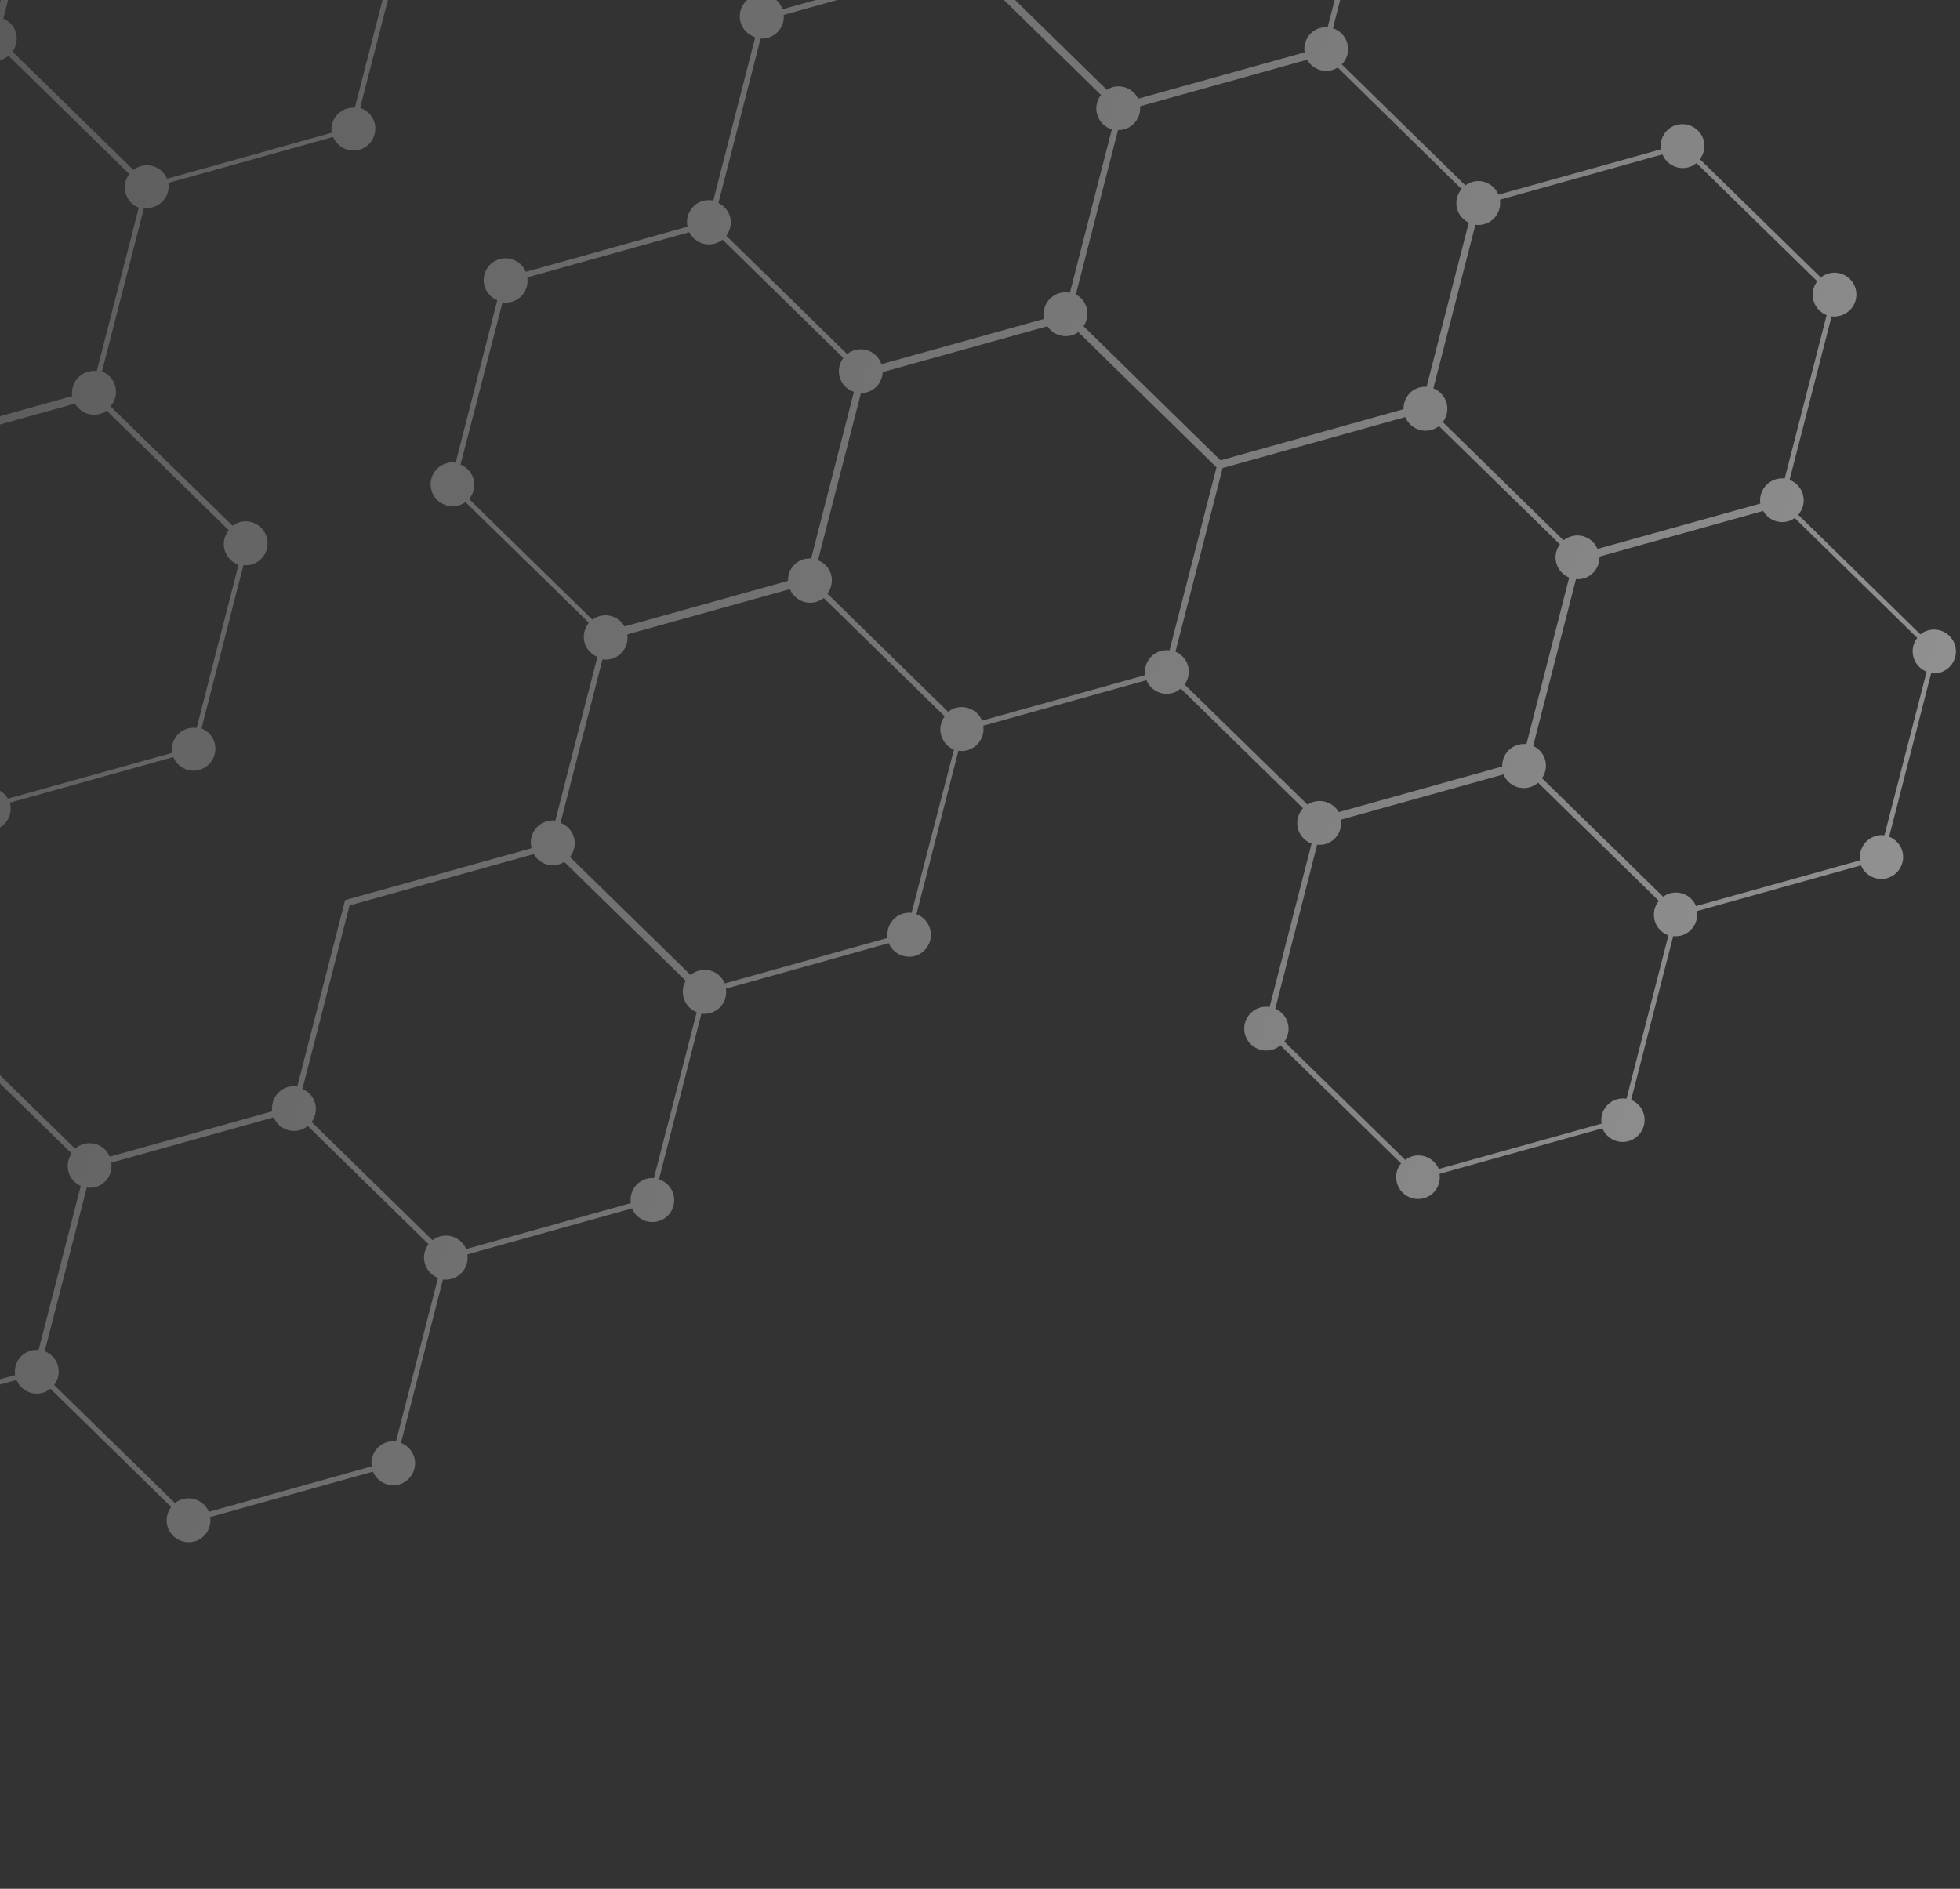 <svg width="360" height="347" viewBox="0 0 360 347" fill="none" xmlns="http://www.w3.org/2000/svg">
<rect x="0" y="0" width="360" height="347" fill="#333333" stroke="none"/>
<path opacity="0.8" d="M-253.445 187.081L-231.181 208.889C-231.874 209.857 -232.157 211.104 -231.812 212.312C-231.221 214.444 -228.99 215.706 -226.857 215.115C-224.876 214.557 -223.683 212.612 -223.991 210.633L-194.423 202.378C-194.391 202.529 -194.391 202.697 -194.334 202.857C-193.742 204.988 -191.511 206.25 -189.354 205.668C-188.64 205.463 -188.035 205.081 -187.554 204.572L-165.415 226.254C-166.393 227.237 -166.837 228.709 -166.426 230.136C-166.048 231.495 -165.039 232.482 -163.776 232.883L-171.575 263.252C-172.061 263.199 -172.547 263.23 -173.042 263.369C-174.864 263.87 -176.03 265.572 -175.965 267.357L-205.994 275.734C-206.882 274.145 -208.764 273.338 -210.585 273.839C-212.718 274.429 -213.979 276.659 -213.388 278.791C-213.059 279.966 -212.243 280.859 -211.206 281.351L-218.929 311.494C-219.364 311.458 -219.825 311.497 -220.287 311.62C-222.445 312.202 -223.681 314.441 -223.09 316.572C-222.473 318.713 -220.267 319.966 -218.11 319.384C-217.489 319.203 -216.959 318.879 -216.512 318.471L-194.348 340.161C-195.183 341.137 -195.543 342.526 -195.181 343.852C-194.59 345.983 -192.359 347.245 -190.202 346.663C-188.069 346.072 -186.808 343.842 -187.399 341.711L-157.58 333.374C-156.989 335.506 -154.758 336.768 -152.6 336.186C-150.468 335.595 -149.207 333.365 -149.823 331.225C-150.201 329.865 -151.235 328.87 -152.498 328.469L-144.793 298.46C-144.19 298.581 -143.57 298.568 -142.949 298.387C-140.816 297.796 -139.555 295.566 -140.146 293.435L-110.36 285.115C-109.744 287.255 -107.538 288.508 -105.406 287.918C-104.692 287.712 -104.087 287.331 -103.606 286.822L-81.441 308.512C-82.419 309.495 -82.863 310.967 -82.452 312.394C-81.861 314.526 -79.63 315.788 -77.473 315.205C-75.34 314.615 -74.079 312.385 -74.687 310.22L-44.876 301.908C-44.26 304.049 -42.054 305.302 -39.896 304.72C-37.764 304.129 -36.503 301.899 -37.094 299.768C-37.447 298.5 -38.389 297.565 -39.518 297.097L-31.804 267.062C-31.294 267.124 -30.748 267.086 -30.203 266.963C-28.071 266.372 -26.809 264.143 -27.401 262.011L3.032 253.519C3.801 255.375 5.848 256.435 7.829 255.877C8.358 255.721 8.863 255.472 9.259 255.131L31.44 276.855C30.722 277.814 30.396 279.102 30.749 280.37C31.341 282.502 33.572 283.763 35.729 283.181C37.71 282.623 38.903 280.678 38.596 278.699L68.499 270.363C69.268 272.219 71.315 273.278 73.297 272.72C75.429 272.13 76.691 269.9 76.099 267.768C75.746 266.501 74.812 265.54 73.65 265.089L81.364 235.055C81.9 235.125 82.445 235.086 82.974 234.93C84.955 234.372 86.148 232.427 85.84 230.448L116.088 222.005C116.857 223.861 118.904 224.921 120.886 224.362C123.043 223.78 124.279 221.542 123.688 219.41C123.31 218.051 122.276 217.056 121.038 216.663L128.829 186.235C129.365 186.305 129.91 186.267 130.464 186.119C132.446 185.561 133.639 183.616 133.331 181.637L163.243 173.276C164.012 175.132 166.043 176.158 168.041 175.633C170.182 175.018 171.435 172.813 170.827 170.648C170.457 169.347 169.498 168.378 168.327 167.952L176.041 137.917C176.602 137.996 177.163 137.991 177.726 137.818C179.707 137.26 180.9 135.315 180.593 133.336L210.563 124.967C211.332 126.823 213.355 127.874 215.361 127.324C215.949 127.16 216.437 126.878 216.875 126.495L239.331 148.481C238.437 149.464 238.035 150.894 238.404 152.279C238.774 153.58 239.732 154.549 240.904 154.975L233.19 185.01C232.629 184.931 232.042 184.927 231.48 185.1C229.347 185.691 228.086 187.92 228.677 190.052C229.269 192.184 231.499 193.446 233.657 192.863C234.244 192.699 234.732 192.417 235.17 192.034L257.335 213.725C256.525 214.708 256.215 216.031 256.585 217.331C257.177 219.463 259.407 220.725 261.54 220.134C263.521 219.576 264.714 217.631 264.407 215.652L294.318 207.291C295.087 209.147 297.11 210.198 299.116 209.648C301.257 209.033 302.51 206.828 301.927 204.671C301.59 203.437 300.699 202.519 299.595 202.06L307.325 171.975C307.811 172.028 308.323 172.006 308.818 171.867C310.799 171.309 311.992 169.363 311.685 167.384L341.806 158.983C342.575 160.839 344.631 161.873 346.604 161.34C348.737 160.75 349.998 158.52 349.407 156.388C349.053 155.121 348.12 154.16 346.983 153.718L354.696 123.683C355.207 123.745 355.777 123.715 356.306 123.559C358.438 122.968 359.7 120.738 359.108 118.607C358.517 116.475 356.286 115.213 354.154 115.804C353.6 115.951 353.121 116.208 352.725 116.549L330.294 94.573C331.162 93.581 331.522 92.192 331.144 90.833C330.791 89.565 329.858 88.605 328.695 88.154L336.409 58.119C336.945 58.189 337.49 58.151 338.019 57.994C340.151 57.404 341.413 55.174 340.821 53.042C340.23 50.911 337.999 49.649 335.867 50.24C335.338 50.396 334.834 50.644 334.438 50.985L312.231 29.253C312.949 28.294 313.241 27.022 312.913 25.763C312.322 23.631 310.091 22.37 307.934 22.952C305.952 23.51 304.76 25.455 305.067 27.434L275.222 35.762C274.453 33.906 272.431 32.855 270.45 33.413C269.954 33.553 269.542 33.776 269.163 34.067L246.457 11.829C247.435 10.847 247.879 9.374 247.468 7.948C247.09 6.588 246.057 5.593 244.818 5.2L252.498 -24.734C253.059 -24.655 253.62 -24.66 254.183 -24.833C256.164 -25.391 257.357 -27.336 257.075 -29.307L286.987 -37.668C287.756 -35.812 289.778 -34.761 291.784 -35.31C293.917 -35.901 295.178 -38.13 294.595 -40.287C294.242 -41.554 293.3 -42.49 292.163 -42.933L299.876 -72.967C300.412 -72.897 300.957 -72.936 301.486 -73.092C303.619 -73.682 304.88 -75.912 304.289 -78.044C303.672 -80.184 301.467 -81.437 299.309 -80.855C298.78 -80.699 298.276 -80.451 297.88 -80.109L275.674 -101.842C276.392 -102.801 276.692 -104.098 276.33 -105.34C275.944 -106.675 274.935 -107.661 273.706 -108.079L281.625 -138.967C282.061 -138.931 282.522 -138.97 282.984 -139.093C285.116 -139.684 286.378 -141.913 285.761 -144.054C285.17 -146.185 282.939 -147.447 280.807 -146.856C280.185 -146.676 279.655 -146.352 279.209 -145.944L257.069 -167.626C257.938 -168.618 258.298 -170.006 257.92 -171.366C257.567 -172.633 256.634 -173.594 255.496 -174.036L263.21 -204.071C263.746 -204.001 264.291 -204.039 264.82 -204.195C266.952 -204.786 268.214 -207.016 267.622 -209.148C267.006 -211.288 264.8 -212.541 262.668 -211.95C262.139 -211.794 261.634 -211.546 261.238 -211.205L239.032 -232.937C239.75 -233.896 240.042 -235.168 239.714 -236.427C239.123 -238.559 236.892 -239.82 234.76 -239.23C232.778 -238.672 231.585 -236.726 231.893 -234.747L202.023 -226.428C201.254 -228.284 199.223 -229.31 197.25 -228.777C195.118 -228.186 193.857 -225.957 194.448 -223.825C194.801 -222.557 195.718 -221.63 196.855 -221.188L189.133 -191.128C188.597 -191.198 188.052 -191.16 187.523 -191.004C185.542 -190.446 184.349 -188.501 184.632 -186.53L154.267 -178.071C153.498 -179.927 151.475 -180.978 149.469 -180.429C147.336 -179.838 146.075 -177.608 146.666 -175.477C147.061 -174.083 148.12 -173.08 149.417 -172.695L141.626 -142.351C141.115 -142.413 140.57 -142.374 140.05 -142.243C138.068 -141.685 136.875 -139.74 137.183 -137.761L107.313 -129.441C106.544 -131.298 104.522 -132.348 102.515 -131.799C100.383 -131.208 99.122 -128.979 99.713 -126.847C100.066 -125.58 100.983 -124.652 102.112 -124.185L94.39 -94.125C93.879 -94.187 93.309 -94.157 92.78 -94.001C90.648 -93.41 89.386 -91.18 89.978 -89.049C90.569 -86.917 92.8 -85.655 94.932 -86.246C95.461 -86.402 95.965 -86.65 96.361 -86.992L118.542 -65.268C117.791 -64.292 117.499 -63.02 117.852 -61.753C118.435 -59.596 120.674 -58.359 122.806 -58.95C124.788 -59.508 125.981 -61.453 125.673 -63.433L155.585 -71.794C156.354 -69.937 158.376 -68.886 160.383 -69.436C160.971 -69.6 161.492 -69.898 161.93 -70.281L184.011 -48.675C183.117 -47.692 182.715 -46.262 183.109 -44.868C183.529 -43.383 184.696 -42.37 186.094 -42.035L178.235 -11.407C177.632 -11.528 176.987 -11.523 176.365 -11.342C174.292 -10.76 173.081 -8.681 173.522 -6.6L143.711 1.711C143.027 -0.312 140.896 -1.456 138.823 -0.873C136.682 -0.258 135.429 1.947 136.02 4.079C136.398 5.438 137.457 6.442 138.72 6.843L131.015 36.853C130.413 36.732 129.767 36.736 129.121 36.908C127.047 37.491 125.828 39.595 126.278 41.651L96.584 49.946C95.815 48.09 93.784 47.064 91.786 47.588C89.654 48.179 88.392 50.409 88.984 52.54C89.346 53.783 90.237 54.701 91.341 55.16L83.696 84.994C83.16 84.924 82.598 84.929 82.036 85.102C79.903 85.692 78.642 87.922 79.233 90.054C79.85 92.194 82.055 93.447 84.213 92.865C84.675 92.742 85.112 92.527 85.49 92.236L108.164 114.406C107.353 115.39 107.002 116.754 107.372 118.055C107.709 119.289 108.625 120.216 109.729 120.675L101.999 150.759C101.488 150.698 100.976 150.72 100.447 150.876C98.315 151.467 97.053 153.696 97.645 155.828L63.385 165.37L54.608 199.604C54.047 199.526 53.485 199.531 52.898 199.695C50.916 200.253 49.724 202.198 50.006 204.169L20.161 212.497C19.392 210.64 17.361 209.615 15.38 210.173C14.767 210.328 14.237 210.652 13.799 211.035L-8.724 188.999C-7.855 188.007 -7.495 186.618 -7.873 185.259C-8.226 183.991 -9.159 183.031 -10.297 182.588L-2.583 152.554C-2.047 152.624 -1.502 152.585 -0.973 152.429C1.159 151.838 2.421 149.609 1.804 147.468L31.833 139.091C32.602 140.948 34.625 141.998 36.606 141.44C38.738 140.85 40 138.62 39.417 136.463C39.064 135.196 38.147 134.269 37.009 133.826L44.714 103.817C45.2 103.87 45.687 103.839 46.207 103.708C48.348 103.093 49.601 100.888 48.993 98.723C48.401 96.591 46.171 95.329 44.038 95.92C43.543 96.059 43.097 96.3 42.719 96.591L20.304 74.648C21.173 73.656 21.533 72.267 21.155 70.908C20.802 69.64 19.868 68.68 18.731 68.237L26.444 38.203C26.98 38.273 27.526 38.234 28.054 38.078C30.036 37.52 31.229 35.575 30.946 33.604L61.194 25.161C61.963 27.018 64.01 28.077 65.992 27.519C68.124 26.928 69.385 24.699 68.794 22.567C68.416 21.207 67.382 20.212 66.144 19.82L73.797 -9.955C74.233 -9.919 74.669 -9.967 75.131 -10.09C77.288 -10.672 78.525 -12.91 77.933 -15.042C77.342 -17.174 75.111 -18.436 72.979 -17.845C72.542 -17.713 72.139 -17.515 71.777 -17.274L49.804 -38.787C50.648 -39.787 51.033 -41.167 50.647 -42.502C50.055 -44.634 47.824 -45.895 45.692 -45.305C43.711 -44.747 42.493 -42.81 42.8 -40.831L12.251 -32.323C11.482 -34.179 9.459 -35.23 7.478 -34.672C7.108 -34.574 6.772 -34.408 6.478 -34.2L-16.104 -56.312C-15.478 -57.246 -15.211 -58.443 -15.557 -59.652C-15.91 -60.919 -16.843 -61.88 -17.989 -62.297L-10.276 -92.332C-9.765 -92.27 -9.22 -92.309 -8.674 -92.431C-6.542 -93.022 -5.28 -95.251 -5.888 -97.417L23.99 -105.761C24.759 -103.905 26.79 -102.879 28.788 -103.404C30.92 -103.994 32.181 -106.224 31.59 -108.356C31.261 -109.531 30.462 -110.39 29.459 -110.899L37.335 -141.578C37.729 -141.584 38.148 -141.581 38.551 -141.696C40.683 -142.287 41.945 -144.516 41.328 -146.657C40.737 -148.788 38.506 -150.05 36.374 -149.459C35.786 -149.295 35.298 -149.013 34.869 -148.655L12.871 -170.177C13.471 -171.12 13.704 -172.3 13.392 -173.442C12.801 -175.573 10.57 -176.835 8.438 -176.244C6.456 -175.686 5.23 -173.725 5.562 -171.737L-23.535 -163.631C-24.304 -165.487 -26.326 -166.538 -28.333 -165.988C-30.474 -165.373 -31.727 -163.168 -31.135 -161.036C-30.814 -159.92 -30.073 -159.053 -29.121 -158.561L-37.066 -127.598C-37.627 -127.677 -38.214 -127.68 -38.776 -127.507C-40.598 -127.007 -41.756 -125.33 -41.699 -123.52L-71.728 -115.142C-72.624 -116.706 -74.489 -117.564 -76.319 -117.038C-78.451 -116.447 -79.713 -114.218 -79.121 -112.086C-78.768 -110.819 -77.835 -109.858 -76.697 -109.416L-84.419 -79.356C-84.955 -79.426 -85.5 -79.387 -86.054 -79.24C-88.036 -78.682 -89.254 -76.745 -88.921 -74.757L-118.824 -66.421C-119.593 -68.278 -121.616 -69.329 -123.597 -68.771C-124.059 -68.648 -124.471 -68.424 -124.833 -68.183L-147.206 -90.084C-146.513 -91.052 -146.229 -92.299 -146.566 -93.532C-147.157 -95.664 -149.388 -96.926 -151.52 -96.335C-153.434 -95.81 -154.61 -93.999 -154.444 -92.096L-184.6 -83.677C-185.369 -85.534 -187.4 -86.56 -189.397 -86.035C-189.951 -85.888 -190.431 -85.631 -190.827 -85.29L-213.008 -107.013C-212.29 -107.973 -211.998 -109.244 -212.326 -110.503C-212.942 -112.644 -215.148 -113.897 -217.28 -113.306C-219.262 -112.748 -220.454 -110.803 -220.147 -108.823L-250.017 -100.504C-250.786 -102.36 -252.808 -103.411 -254.789 -102.853C-256.93 -102.238 -258.183 -100.033 -257.592 -97.901C-257.239 -96.634 -256.322 -95.707 -255.193 -95.239L-262.915 -65.18C-263.426 -65.241 -263.996 -65.211 -264.525 -65.055C-266.506 -64.497 -267.699 -62.552 -267.392 -60.573L-297.79 -52.097C-298.559 -53.953 -300.59 -54.979 -302.563 -54.446C-304.695 -53.856 -305.957 -51.626 -305.365 -49.494C-304.971 -48.101 -303.887 -47.089 -302.59 -46.704L-310.243 -16.929C-310.729 -16.982 -311.274 -16.944 -311.77 -16.804C-313.902 -16.214 -315.163 -13.984 -314.572 -11.852C-313.981 -9.72 -311.75 -8.459 -309.617 -9.049C-309.097 -9.18 -308.643 -9.446 -308.239 -9.728L-286.266 11.785C-287.194 12.785 -287.587 14.19 -287.201 15.608C-286.61 17.74 -284.379 19.002 -282.247 18.411C-280.266 17.853 -279.073 15.908 -279.38 13.929L-248.982 5.453C-248.213 7.309 -246.19 8.36 -244.184 7.811C-243.722 7.688 -243.335 7.456 -242.948 7.223L-220.425 29.259C-221.177 30.235 -221.469 31.507 -221.116 32.774C-220.524 34.906 -218.293 36.167 -216.136 35.585C-214.155 35.027 -212.962 33.082 -213.269 31.103L-183.173 22.693C-182.404 24.549 -180.381 25.6 -178.375 25.05C-177.846 24.894 -177.342 24.646 -176.946 24.305L-154.765 46.028C-155.491 47.013 -155.808 48.276 -155.455 49.543C-154.864 51.675 -152.633 52.937 -150.5 52.346C-148.519 51.788 -147.326 49.843 -147.634 47.864L-117.722 39.503C-116.953 41.359 -114.93 42.41 -112.949 41.852C-112.488 41.729 -112.05 41.514 -111.672 41.223L-89.158 63.451C-89.885 64.435 -90.202 65.699 -89.849 66.966C-89.257 69.098 -87.026 70.359 -84.894 69.769C-82.913 69.211 -81.695 67.274 -82.027 65.286L-51.939 56.901C-51.17 58.758 -49.148 59.808 -47.141 59.259C-46.612 59.103 -46.108 58.854 -45.712 58.513L-23.531 80.237C-24.258 81.221 -24.575 82.485 -24.221 83.752C-23.844 85.112 -22.835 86.098 -21.597 86.491L-29.542 117.454C-30.053 117.392 -30.598 117.431 -31.118 117.562C-33.099 118.12 -34.317 120.057 -34.01 122.036L-63.855 130.364C-64.624 128.508 -66.655 127.482 -68.652 128.006C-70.785 128.597 -72.046 130.826 -71.455 132.958C-71.102 134.225 -70.185 135.153 -69.047 135.595L-76.769 165.655C-77.28 165.593 -77.825 165.632 -78.379 165.779C-80.361 166.337 -81.579 168.274 -81.271 170.253L-111.821 178.761C-112.717 177.197 -114.59 176.365 -116.387 176.874C-116.756 176.972 -117.092 177.138 -117.403 177.312L-139.735 155.454C-139.235 154.56 -139.053 153.447 -139.357 152.364C-139.948 150.232 -142.179 148.971 -144.311 149.561C-146.133 150.062 -147.291 151.739 -147.234 153.549L-177.263 161.926C-178.16 160.362 -180.032 159.53 -181.854 160.03C-182.165 160.121 -182.459 160.245 -182.728 160.377L-205.667 137.92C-205.042 136.985 -204.775 135.789 -205.129 134.605C-205.482 133.338 -206.399 132.411 -207.553 131.935L-199.84 101.9C-199.329 101.962 -198.784 101.923 -198.23 101.776C-196.097 101.185 -194.836 98.955 -195.427 96.824C-196.044 94.683 -198.249 93.43 -200.382 94.021C-200.751 94.119 -201.087 94.285 -201.373 94.467L-223.705 72.609C-223.205 71.715 -223.023 70.602 -223.327 69.519C-223.918 67.387 -226.149 66.126 -228.281 66.716C-230.103 67.217 -231.261 68.894 -231.204 70.704L-261.233 79.081C-262.121 77.493 -263.994 76.66 -265.824 77.186C-267.965 77.801 -269.218 80.006 -268.626 82.138C-268.273 83.405 -267.331 84.341 -266.202 84.808L-273.924 114.868C-274.46 114.798 -275.005 114.836 -275.56 114.984C-277.7 115.6 -278.953 117.804 -278.362 119.936C-277.77 122.068 -275.54 123.329 -273.407 122.739C-272.694 122.533 -272.088 122.152 -271.616 121.668L-249.451 143.359C-250.429 144.341 -250.873 145.814 -250.462 147.24C-250.085 148.6 -249.051 149.595 -247.813 149.988L-255.492 179.922C-256.053 179.843 -256.615 179.848 -257.202 180.012C-259.335 180.603 -260.596 182.833 -260.005 184.964C-259.413 187.096 -257.182 188.358 -255.05 187.767C-254.363 187.721 -253.875 187.439 -253.445 187.081ZM-208.39 131.762C-208.926 131.692 -209.471 131.731 -210 131.887C-211.822 132.387 -212.98 134.064 -212.923 135.875L-242.986 144.268C-243.882 142.704 -245.755 141.872 -247.577 142.373C-247.946 142.471 -248.282 142.636 -248.602 142.836L-270.908 120.986C-270.375 120.075 -270.193 118.962 -270.497 117.879C-270.85 116.612 -271.767 115.685 -272.895 115.218L-265.173 85.158C-264.637 85.228 -264.092 85.189 -263.563 85.033C-261.431 84.443 -260.17 82.213 -260.761 80.081L-231.009 71.778C-230.392 73.918 -228.187 75.171 -226.054 74.581C-225.316 74.384 -224.726 73.968 -224.221 73.469L-202.056 95.159C-203.034 96.142 -203.478 97.614 -203.076 99.066C-202.722 100.333 -201.789 101.294 -200.652 101.736L-208.39 131.762ZM-111.357 179.702L-80.95 171.202C-80.181 173.058 -78.15 174.084 -76.152 173.56C-75.632 173.429 -75.177 173.163 -74.765 172.856L-52.559 194.588C-53.252 195.556 -53.535 196.803 -53.207 198.061C-52.87 199.295 -51.954 200.222 -50.85 200.681L-58.846 231.795C-59.307 231.75 -59.793 231.781 -60.255 231.904C-61.892 232.355 -63.023 233.789 -63.175 235.389L-93.481 243.84C-94.446 242.56 -96.127 241.905 -97.797 242.373C-98.075 242.447 -98.343 242.579 -98.612 242.712L-121.36 220.432C-120.894 219.555 -120.738 218.517 -121.025 217.468C-121.37 216.259 -122.212 215.357 -123.282 214.882L-115.543 184.772C-115.082 184.817 -114.596 184.786 -114.134 184.663C-112.002 184.072 -110.774 181.859 -111.357 179.702ZM-118.588 -65.306L-88.71 -73.65C-87.941 -71.794 -85.918 -70.743 -83.912 -71.292C-83.349 -71.465 -82.836 -71.739 -82.407 -72.096L-60.242 -50.406C-61.019 -49.439 -61.328 -48.117 -60.983 -46.824C-60.614 -45.523 -59.647 -44.579 -58.484 -44.128L-67.106 -10.513L-100.661 -1.151C-101.43 -3.008 -103.461 -4.033 -105.468 -3.484C-105.988 -3.353 -106.442 -3.088 -106.855 -2.78L-129.061 -24.512C-128.368 -25.48 -128.084 -26.727 -128.421 -27.96C-128.758 -29.194 -129.65 -30.113 -130.753 -30.572L-123.023 -60.657C-122.512 -60.595 -122 -60.617 -121.471 -60.773C-119.498 -61.39 -118.28 -63.326 -118.588 -65.306ZM-110.982 40.757C-110.146 39.782 -109.795 38.418 -110.173 37.059C-110.502 35.884 -111.318 34.991 -112.329 34.507L-104.582 4.372C-104.146 4.408 -103.718 4.386 -103.282 4.254C-101.46 3.754 -100.302 2.077 -100.359 0.267L-66.737 -9.128L-41.805 15.293C-42.464 16.244 -42.739 17.466 -42.386 18.649C-42.04 19.858 -41.199 20.759 -40.129 21.235L-47.868 51.345C-48.328 51.3 -48.815 51.331 -49.31 51.471C-51.291 52.029 -52.484 53.974 -52.202 55.944L-82.29 64.33C-83.059 62.473 -85.09 61.447 -87.063 61.98C-87.617 62.128 -88.096 62.385 -88.517 62.718L-110.982 40.757ZM-176.348 23.78C-175.596 22.805 -175.296 21.508 -175.657 20.265C-176.011 18.998 -176.952 18.062 -178.081 17.595L-170.359 -12.465C-169.823 -12.395 -169.278 -12.433 -168.724 -12.581C-166.743 -13.139 -165.55 -15.084 -165.857 -17.063L-136.013 -25.391C-135.244 -23.535 -133.213 -22.509 -131.215 -23.034C-130.661 -23.181 -130.173 -23.463 -129.752 -23.796L-107.571 -2.072C-108.323 -1.096 -108.615 0.176 -108.262 1.443C-107.908 2.71 -106.966 3.646 -105.829 4.088L-113.543 34.123C-114.053 34.061 -114.599 34.1 -115.153 34.248C-117.134 34.806 -118.352 36.742 -118.019 38.73L-147.931 47.091C-148.7 45.235 -150.731 44.209 -152.729 44.733C-153.283 44.881 -153.762 45.138 -154.183 45.47L-176.348 23.78ZM-242.283 6.75C-241.44 5.749 -241.055 4.369 -241.441 3.034C-241.77 1.859 -242.611 0.958 -243.623 0.474L-235.875 -29.661C-235.414 -29.616 -234.953 -29.655 -234.491 -29.778C-232.67 -30.279 -231.512 -31.956 -231.569 -33.766L-201.481 -42.151C-200.584 -40.587 -198.712 -39.755 -196.89 -40.255C-196.428 -40.378 -196.05 -40.586 -195.679 -40.852L-173.073 -18.732C-173.732 -17.78 -174.007 -16.558 -173.654 -15.375C-173.308 -14.166 -172.467 -13.265 -171.397 -12.789L-179.144 17.346C-179.605 17.301 -180.091 17.332 -180.578 17.446C-182.56 18.004 -183.777 19.941 -183.445 21.928L-213.533 30.314C-214.302 28.457 -216.324 27.406 -218.306 27.964C-218.86 28.112 -219.339 28.369 -219.76 28.702L-242.283 6.75ZM-301.737 -46.331C-301.327 -46.303 -300.924 -46.334 -300.521 -46.449C-298.54 -47.007 -297.347 -48.952 -297.654 -50.932L-267.256 -59.407C-266.487 -57.551 -264.464 -56.5 -262.458 -57.049C-261.938 -57.18 -261.484 -57.446 -261.071 -57.753L-238.865 -36.021C-239.583 -35.062 -239.866 -33.815 -239.505 -32.573C-239.168 -31.339 -238.251 -30.412 -237.147 -29.953L-244.878 0.132C-245.389 0.07 -245.9 0.092 -246.429 0.248C-248.41 0.806 -249.628 2.743 -249.296 4.731L-279.694 13.206C-280.464 11.35 -282.494 10.324 -284.467 10.857C-284.87 10.972 -285.24 11.154 -285.568 11.378L-307.608 -10.185C-306.831 -11.153 -306.522 -12.475 -306.867 -13.767C-307.236 -15.068 -308.17 -16.029 -309.366 -16.463L-301.737 -46.331ZM-191.552 -84.389C-192.304 -83.413 -192.596 -82.141 -192.243 -80.874C-191.89 -79.607 -190.956 -78.646 -189.819 -78.204L-197.532 -48.169C-198.043 -48.23 -198.588 -48.192 -199.117 -48.036C-201.099 -47.478 -202.316 -45.541 -202.009 -43.562L-231.921 -35.201C-232.69 -37.057 -234.712 -38.108 -236.719 -37.559C-237.273 -37.411 -237.752 -37.154 -238.173 -36.821L-260.354 -58.545C-259.603 -59.521 -259.302 -60.818 -259.655 -62.085C-260.008 -63.353 -260.95 -64.288 -262.088 -64.731L-254.366 -94.79C-253.83 -94.72 -253.293 -94.734 -252.731 -94.906C-250.749 -95.464 -249.556 -97.41 -249.864 -99.389L-220.019 -107.717C-219.25 -105.86 -217.219 -104.835 -215.221 -105.359C-214.667 -105.507 -214.18 -105.789 -213.759 -106.121L-191.552 -84.389ZM-125.592 -67.35C-126.461 -66.358 -126.812 -64.994 -126.434 -63.634C-126.105 -62.459 -125.264 -61.558 -124.227 -61.066L-131.975 -30.931C-132.436 -30.976 -132.897 -30.936 -133.359 -30.813C-135.18 -30.313 -136.338 -28.636 -136.281 -26.826L-166.311 -18.448C-167.207 -20.012 -169.071 -20.87 -170.876 -20.336C-171.338 -20.213 -171.75 -19.989 -172.12 -19.723L-194.727 -41.843C-194.042 -42.786 -193.784 -44.041 -194.129 -45.25C-194.474 -46.458 -195.341 -47.368 -196.411 -47.844L-188.681 -77.929C-188.22 -77.884 -187.733 -77.915 -187.238 -78.054C-185.257 -78.612 -184.064 -80.557 -184.371 -82.537L-154.275 -90.947C-153.582 -88.949 -151.451 -87.805 -149.386 -88.362C-148.799 -88.526 -148.311 -88.808 -147.881 -89.166L-125.592 -67.35ZM28.47 -111.039C27.867 -111.16 27.197 -111.163 26.551 -110.991C24.569 -110.433 23.377 -108.488 23.659 -106.517L-6.337 -98.157C-7.225 -99.746 -9.106 -100.553 -10.928 -100.052C-11.272 -99.946 -11.6 -99.805 -11.886 -99.623L-34.234 -121.515C-33.734 -122.408 -33.594 -123.48 -33.881 -124.529C-34.218 -125.763 -35.11 -126.681 -36.188 -127.132L-28.269 -158.02C-27.624 -157.857 -26.929 -157.844 -26.249 -158.033C-24.267 -158.591 -23.075 -160.536 -23.382 -162.515L5.715 -170.622C6.484 -168.765 8.515 -167.739 10.497 -168.297C11.143 -168.47 11.707 -168.81 12.162 -169.243L34.134 -147.73C33.442 -146.762 33.158 -145.515 33.495 -144.281C33.889 -142.888 34.973 -141.876 36.27 -141.492L28.47 -111.039ZM-18.995 -62.387C-19.531 -62.457 -20.076 -62.418 -20.605 -62.262C-22.426 -61.762 -23.584 -60.085 -23.527 -58.275L-53.59 -49.881C-54.478 -51.47 -56.351 -52.302 -58.181 -51.776C-58.55 -51.678 -58.886 -51.513 -59.206 -51.313L-81.512 -73.163C-80.979 -74.074 -80.797 -75.187 -81.101 -76.27C-81.454 -77.537 -82.371 -78.464 -83.508 -78.906L-75.786 -108.966C-75.25 -108.896 -74.705 -108.935 -74.176 -109.091C-72.044 -109.681 -70.782 -111.911 -71.374 -114.043L-41.622 -122.346C-41.005 -120.206 -38.799 -118.953 -36.642 -119.535C-35.903 -119.732 -35.314 -120.147 -34.808 -120.647L-12.644 -98.957C-13.63 -97.949 -14.066 -96.502 -13.663 -95.05C-13.31 -93.782 -12.377 -92.822 -11.214 -92.371L-18.995 -62.387ZM5.627 -33.426C4.649 -32.443 4.205 -30.971 4.607 -29.519C4.96 -28.252 5.894 -27.291 7.031 -26.849L-0.657 3.111C-1.118 3.066 -1.579 3.105 -2.04 3.228C-3.862 3.728 -5.02 5.406 -4.963 7.216L-34.967 15.601C-35.864 14.038 -37.728 13.18 -39.558 13.706C-40.02 13.829 -40.432 14.053 -40.802 14.319L-65.967 -10.322L-57.362 -43.887C-56.901 -43.843 -56.465 -43.89 -56.004 -44.013C-54.022 -44.571 -52.83 -46.516 -53.137 -48.496L-23.225 -56.857C-22.456 -55 -20.4 -53.966 -18.427 -54.499C-17.806 -54.68 -17.276 -55.003 -16.83 -55.411L5.627 -33.426ZM65.172 19.797C64.736 19.761 64.275 19.8 63.813 19.923C61.832 20.481 60.614 22.418 60.922 24.397L30.674 32.84C29.905 30.984 27.874 29.958 25.893 30.516C25.372 30.647 24.893 30.904 24.506 31.22L2.299 9.488C2.992 8.52 3.276 7.273 2.939 6.039C2.603 4.806 1.711 3.887 0.607 3.428L8.312 -26.581C8.723 -26.554 9.159 -26.602 9.587 -26.708C11.568 -27.266 12.761 -29.211 12.462 -31.215L42.987 -39.732C43.756 -37.876 45.803 -36.816 47.785 -37.374C48.246 -37.497 48.633 -37.73 49.02 -37.962L70.993 -16.449C70.124 -15.457 69.764 -14.068 70.133 -12.684C70.511 -11.324 71.57 -10.32 72.808 -9.928L65.172 19.797ZM17.776 68.165C17.265 68.103 16.72 68.141 16.166 68.289C14.184 68.847 12.966 70.784 13.274 72.763L-16.638 81.124C-17.407 79.268 -19.429 78.217 -21.419 78.8C-21.973 78.948 -22.452 79.204 -22.848 79.546L-45.029 57.822C-44.278 56.846 -43.986 55.574 -44.339 54.307C-44.692 53.039 -45.634 52.104 -46.763 51.636L-39.041 21.577C-38.505 21.647 -37.96 21.608 -37.406 21.461C-35.425 20.903 -34.232 18.957 -34.539 16.978L-4.695 8.65C-3.926 10.507 -1.878 11.566 0.103 11.008C0.657 10.861 1.145 10.579 1.566 10.246L23.747 31.97C22.996 32.945 22.703 34.217 23.057 35.485C23.41 36.752 24.343 37.713 25.481 38.155L17.776 68.165ZM1.439 146.729C0.543 145.165 -1.33 144.333 -3.151 144.833C-3.554 144.948 -3.899 145.139 -4.219 145.338L-26.525 123.488C-25.992 122.578 -25.776 121.448 -26.096 120.332C-26.45 119.064 -27.408 118.095 -28.546 117.653L-20.583 86.639C-20.123 86.684 -19.661 86.645 -19.2 86.522C-17.378 86.021 -16.22 84.344 -16.277 82.534L13.786 74.14C14.674 75.729 16.546 76.561 18.377 76.036C18.838 75.913 19.217 75.706 19.587 75.44L42.018 97.416C41.208 98.4 40.865 99.739 41.26 101.048C41.63 102.349 42.614 103.327 43.81 103.761L36.122 133.721C35.586 133.65 35.041 133.689 34.486 133.837C32.505 134.395 31.287 136.331 31.62 138.319L1.439 146.729ZM-11.243 182.49C-11.754 182.429 -12.299 182.467 -12.82 182.598C-14.801 183.156 -15.994 185.102 -15.712 187.072L-45.623 195.433C-46.392 193.577 -48.423 192.551 -50.396 193.084C-50.95 193.232 -51.429 193.489 -51.85 193.821L-74.031 172.097C-73.28 171.122 -72.988 169.85 -73.341 168.582C-73.694 167.315 -74.636 166.38 -75.774 165.937L-68.052 135.877C-67.516 135.948 -66.971 135.909 -66.416 135.761C-64.435 135.203 -63.242 133.258 -63.55 131.279L-33.705 122.951C-32.936 124.807 -30.905 125.833 -28.907 125.309C-28.353 125.161 -27.866 124.879 -27.445 124.547L-5.238 146.279C-5.99 147.255 -6.282 148.527 -5.929 149.794C-5.575 151.061 -4.642 152.022 -3.505 152.464L-11.243 182.49ZM13.166 211.911C12.507 212.862 12.232 214.084 12.577 215.292C12.922 216.501 13.763 217.402 14.834 217.878L7.086 248.013C6.625 247.968 6.139 247.999 5.644 248.138C3.662 248.696 2.469 250.642 2.777 252.621L-27.773 261.129C-28.661 259.54 -30.542 258.733 -32.364 259.233C-32.708 259.34 -33.011 259.489 -33.322 259.663L-55.669 237.771C-55.17 236.877 -55.03 235.806 -55.317 234.757C-55.654 233.523 -56.545 232.604 -57.624 232.154L-49.62 201.015C-49.159 201.06 -48.697 201.021 -48.236 200.898C-46.414 200.397 -45.256 198.72 -45.313 196.91L-15.25 188.516C-14.354 190.08 -12.49 190.937 -10.659 190.412C-10.198 190.289 -9.819 190.082 -9.449 189.816L13.166 211.911ZM210.351 124.027L180.38 132.396C179.611 130.54 177.58 129.514 175.582 130.038C175.028 130.186 174.549 130.443 174.153 130.784L151.972 109.06C152.69 108.101 152.991 106.804 152.654 105.57C152.301 104.303 151.384 103.376 150.247 102.933L158.14 72.204C158.475 72.206 158.853 72.167 159.222 72.068C160.951 71.593 162.067 70.041 162.135 68.357L192.374 59.939C193.321 61.353 195.086 62.092 196.815 61.616C197.277 61.493 197.689 61.27 198.059 61.004L223.433 85.855L214.81 119.47C214.3 119.408 213.78 119.456 213.259 119.587C211.261 120.111 210.052 122.023 210.351 124.027ZM92.303 55.543C92.839 55.613 93.426 55.617 93.988 55.444C95.969 54.886 97.162 52.941 96.855 50.962L126.607 42.658C127.452 44.372 129.409 45.289 131.297 44.755C131.826 44.599 132.297 44.368 132.718 44.035L154.899 65.759C154.181 66.718 153.889 67.99 154.217 69.249C154.595 70.608 155.604 71.594 156.842 71.987L148.983 102.616C148.547 102.58 148.086 102.619 147.658 102.725C145.836 103.226 144.67 104.928 144.735 106.713L114.706 115.09C113.81 113.527 111.945 112.669 110.115 113.195C109.62 113.334 109.208 113.558 108.804 113.84L86.156 91.678C86.991 90.703 87.351 89.314 86.965 87.98C86.603 86.737 85.711 85.819 84.582 85.351L92.303 55.543ZM139.7 7.092C140.135 7.128 140.571 7.08 141.033 6.957C142.922 6.424 144.122 4.621 143.949 2.743L173.852 -5.593C174.697 -3.878 176.653 -2.962 178.542 -3.495C179.096 -3.643 179.609 -3.916 180.038 -4.274L202.22 17.45C201.468 18.425 201.142 19.714 201.512 21.015C201.89 22.374 202.949 23.378 204.212 23.779L196.507 53.788C195.904 53.668 195.268 53.647 194.613 53.844C192.539 54.427 191.32 56.531 191.77 58.587L161.9 66.906C161.216 64.883 159.085 63.739 157.011 64.322C156.482 64.478 156.003 64.735 155.591 65.042L133.409 43.319C134.127 42.359 134.428 41.062 134.091 39.828C133.763 38.654 132.963 37.794 131.96 37.285L139.7 7.092ZM162.612 -70.889C163.271 -71.84 163.546 -73.062 163.21 -74.296C162.865 -75.504 161.998 -76.414 160.928 -76.89L168.633 -106.983C169.094 -106.938 169.58 -106.969 170.076 -107.109C172.057 -107.667 173.25 -109.612 172.943 -111.591L206.624 -120.994L231.772 -96.387C230.962 -95.403 230.611 -94.04 230.981 -92.739C231.293 -91.597 232.109 -90.704 233.112 -90.196L225.356 -60.036C224.92 -60.072 224.484 -60.024 224.056 -59.917C222.234 -59.417 221.068 -57.715 221.133 -55.93L190.701 -47.438C189.932 -49.294 187.91 -50.345 185.928 -49.787C185.5 -49.681 185.122 -49.473 184.794 -49.249L162.612 -70.889ZM103.015 -123.794C103.551 -123.724 104.096 -123.763 104.65 -123.91C106.631 -124.468 107.824 -126.413 107.517 -128.393L137.386 -136.712C138.155 -134.856 140.186 -133.83 142.184 -134.354C142.738 -134.502 143.226 -134.784 143.647 -135.116L165.828 -113.393C165.077 -112.417 164.784 -111.145 165.129 -109.853C165.482 -108.585 166.424 -107.65 167.537 -107.216L159.823 -77.181C159.312 -77.243 158.767 -77.204 158.222 -77.082C156.24 -76.524 155.022 -74.587 155.33 -72.608L125.427 -64.272C124.658 -66.128 122.627 -67.154 120.62 -66.605C120.091 -66.448 119.587 -66.2 119.166 -65.867L96.985 -87.591C97.736 -88.567 98.028 -89.839 97.675 -91.106C97.322 -92.374 96.38 -93.309 95.251 -93.777L103.015 -123.794ZM150.321 -172.472C150.731 -172.444 151.159 -172.467 151.595 -172.598C153.577 -173.157 154.769 -175.102 154.462 -177.081L184.836 -185.565C185.605 -183.709 187.636 -182.683 189.633 -183.207C190.162 -183.363 190.608 -183.604 191.02 -183.911L213.227 -162.179C212.534 -161.211 212.242 -159.939 212.578 -158.706C212.915 -157.472 213.832 -156.545 214.936 -156.086L206.279 -122.37L172.531 -112.934C171.635 -114.498 169.77 -115.355 167.94 -114.83C167.537 -114.715 167.201 -114.549 166.848 -114.334L144.542 -136.184C145.1 -137.085 145.291 -138.224 144.97 -139.34C144.617 -140.607 143.658 -141.577 142.521 -142.019L150.321 -172.472ZM254.542 -174.277C254.031 -174.338 253.486 -174.3 252.957 -174.144C250.976 -173.585 249.783 -171.64 250.065 -169.67L220.154 -161.309C219.385 -163.165 217.354 -164.191 215.356 -163.666C214.802 -163.519 214.322 -163.262 213.901 -162.929L191.72 -184.653C192.472 -185.629 192.764 -186.901 192.411 -188.168C192.058 -189.435 191.116 -190.371 189.987 -190.838L197.709 -220.898C198.245 -220.828 198.79 -220.867 199.344 -221.014C201.325 -221.572 202.518 -223.517 202.211 -225.496L232.055 -233.824C232.824 -231.968 234.847 -230.917 236.853 -231.467C237.407 -231.614 237.895 -231.896 238.316 -232.229L260.497 -210.505C259.745 -209.529 259.453 -208.257 259.806 -206.99C260.16 -205.723 261.102 -204.787 262.23 -204.32L254.542 -174.277ZM272.734 -108.269C272.274 -108.314 271.813 -108.274 271.326 -108.16C269.504 -107.66 268.338 -105.957 268.403 -104.172L238.374 -95.795C237.478 -97.359 235.613 -98.216 233.783 -97.691C233.321 -97.568 232.909 -97.344 232.539 -97.078L207.374 -121.719L216.133 -155.819C216.594 -155.774 217.055 -155.814 217.516 -155.937C219.338 -156.437 220.504 -158.139 220.439 -159.924L250.502 -168.318C251.398 -166.754 253.271 -165.922 255.093 -166.422C255.529 -166.554 255.933 -166.752 256.303 -167.018L278.551 -145.244C277.917 -144.284 277.659 -143.113 278.004 -141.904C278.382 -140.544 279.416 -139.55 280.654 -139.157L272.734 -108.269ZM291.159 -43.19C290.648 -43.252 290.102 -43.213 289.574 -43.057C287.592 -42.499 286.399 -40.554 286.707 -38.574L256.804 -30.238C256.035 -32.095 254.004 -33.12 252.006 -32.596C251.452 -32.449 250.972 -32.192 250.551 -31.859L228.37 -53.583C229.122 -54.559 229.414 -55.831 229.061 -57.098C228.708 -58.365 227.766 -59.301 226.628 -59.743L234.35 -89.803C234.886 -89.733 235.431 -89.771 235.985 -89.919C237.967 -90.477 239.16 -92.422 238.852 -94.401L268.697 -102.729C269.466 -100.873 271.522 -99.838 273.494 -100.371C274.049 -100.519 274.536 -100.801 274.957 -101.134L297.138 -79.41C296.387 -78.434 296.095 -77.162 296.448 -75.895C296.801 -74.628 297.735 -73.667 298.872 -73.225L291.159 -43.19ZM243.847 5.01C243.411 4.974 242.95 5.013 242.489 5.136C240.507 5.694 239.314 7.64 239.622 9.619L209.039 18.143C208.202 16.404 206.246 15.488 204.332 16.012C203.954 16.136 203.618 16.302 203.298 16.501L180.967 -5.358C181.5 -6.268 181.682 -7.381 181.387 -8.489C181.058 -9.664 180.242 -10.557 179.197 -11.024L187.124 -41.853C187.459 -41.852 187.812 -41.9 188.147 -41.981C189.969 -42.482 191.127 -44.159 191.07 -45.969L221.502 -54.461C222.271 -52.605 224.294 -51.554 226.3 -52.104C226.82 -52.234 227.275 -52.5 227.687 -52.808L249.893 -31.075C249.175 -30.116 248.892 -28.869 249.254 -27.627C249.59 -26.393 250.498 -25.441 251.611 -25.007L243.847 5.01ZM268.439 34.717C267.629 35.7 267.277 37.064 267.639 38.39C267.951 39.532 268.767 40.425 269.779 40.908L262.022 71.068C261.612 71.041 261.151 71.08 260.723 71.186C258.901 71.686 257.743 73.364 257.8 75.174L224.178 84.569L199.012 59.928C199.671 58.977 199.921 57.747 199.593 56.572C199.297 55.464 198.556 54.597 197.603 54.105L205.352 23.886C205.712 23.897 206.114 23.866 206.484 23.767C208.373 23.234 209.573 21.431 209.408 19.528L240.083 10.979C240.98 12.543 242.844 13.4 244.674 12.875C245.044 12.776 245.38 12.611 245.7 12.412L268.439 34.717ZM327.8 87.905C327.289 87.844 326.744 87.882 326.215 88.038C324.234 88.596 323.041 90.542 323.323 92.512L293.42 100.848C292.651 98.992 290.62 97.966 288.639 98.524C288.085 98.672 287.605 98.929 287.184 99.261L265.003 77.538C265.755 76.562 266.047 75.29 265.694 74.022C265.34 72.755 264.407 71.794 263.27 71.352L270.992 41.292C271.528 41.363 272.064 41.349 272.627 41.176C274.608 40.618 275.801 38.673 275.494 36.694L305.338 28.366C306.107 30.222 308.155 31.282 310.136 30.724C310.69 30.576 311.178 30.294 311.599 29.962L333.78 51.685C333.028 52.661 332.736 53.933 333.081 55.225C333.434 56.493 334.351 57.42 335.505 57.896L327.8 87.905ZM346.121 153.453C345.585 153.383 345.065 153.43 344.536 153.586C342.554 154.144 341.362 156.089 341.644 158.06L311.522 166.462C310.753 164.605 308.723 163.579 306.75 164.112C306.279 164.26 305.842 164.476 305.472 164.742L283.224 142.967C283.883 142.016 284.125 140.811 283.805 139.611C283.476 138.436 282.643 137.509 281.598 137.042L289.466 106.388C289.927 106.433 290.388 106.394 290.85 106.271C292.671 105.771 293.838 104.068 293.781 102.258L323.844 93.864C324.74 95.428 326.604 96.285 328.434 95.76C328.896 95.637 329.275 95.43 329.645 95.164L352.143 117.191C351.391 118.167 351.099 119.439 351.444 120.731C351.797 121.999 352.73 122.959 353.868 123.402L346.121 153.453ZM241.925 155.182C242.411 155.235 242.922 155.213 243.417 155.074C245.399 154.516 246.592 152.571 246.284 150.591L276.154 142.272C276.923 144.128 278.945 145.179 280.952 144.63C281.539 144.465 282.061 144.167 282.499 143.784L304.68 165.508C303.87 166.492 303.56 167.814 303.922 169.14C304.292 170.441 305.25 171.41 306.446 171.844L298.741 201.854C298.188 201.75 297.618 201.78 297.031 201.944C295.049 202.502 293.857 204.448 294.164 206.427L264.261 214.763C263.492 212.906 261.461 211.881 259.463 212.405C258.968 212.544 258.497 212.776 258.11 213.092L235.903 191.36C236.596 190.392 236.871 189.171 236.535 187.937C236.198 186.703 235.306 185.785 234.227 185.334L241.925 155.182ZM217.574 125.754C218.267 124.786 218.551 123.539 218.206 122.331C217.869 121.097 216.977 120.178 215.899 119.728L224.564 85.987L258.119 76.625C258.888 78.482 260.91 79.533 262.916 78.983C263.445 78.827 263.891 78.587 264.303 78.279L286.51 100.011C285.792 100.971 285.508 102.218 285.861 103.485C286.223 104.727 287.115 105.646 288.219 106.105L280.368 136.708C279.882 136.655 279.371 136.677 278.842 136.833C277.02 137.333 275.862 139.011 275.919 140.821L245.89 149.198C244.993 147.634 243.121 146.802 241.299 147.302C240.896 147.417 240.492 147.616 240.164 147.84L217.574 125.754ZM167.432 167.703C166.946 167.65 166.435 167.672 165.906 167.828C163.924 168.387 162.731 170.332 163.039 172.311L133.127 180.672C132.358 178.816 130.336 177.765 128.354 178.323C127.767 178.487 127.279 178.769 126.85 179.127L104.685 157.437C105.461 156.469 105.771 155.147 105.426 153.855C105.056 152.554 104.114 151.618 102.952 151.167L110.665 121.133C111.226 121.211 111.788 121.206 112.351 121.034C114.332 120.476 115.525 118.531 115.217 116.551L145.087 108.232C145.856 110.088 147.904 111.148 149.885 110.59C150.414 110.433 150.884 110.202 151.305 109.869L173.512 131.601C172.794 132.561 172.502 133.832 172.863 135.075C173.2 136.308 174.108 137.261 175.212 137.72L167.432 167.703ZM120.109 216.431C119.673 216.395 119.212 216.435 118.751 216.558C116.769 217.116 115.576 219.061 115.859 221.031L85.611 229.474C84.842 227.618 82.811 226.592 80.83 227.15C80.309 227.281 79.83 227.538 79.443 227.854L57.237 206.122C57.929 205.154 58.213 203.907 57.876 202.674C57.54 201.44 56.648 200.521 55.544 200.062L64.201 166.347L98.033 156.911C98.929 158.475 100.793 159.332 102.624 158.807C102.993 158.709 103.329 158.543 103.649 158.344L125.955 180.194C125.422 181.104 125.239 182.217 125.569 183.309C125.922 184.576 126.839 185.503 127.967 185.97L120.109 216.431ZM9.941 254.44C10.693 253.464 10.993 252.167 10.64 250.899C10.287 249.632 9.345 248.697 8.216 248.229L15.938 218.169C16.474 218.24 17.011 218.226 17.565 218.078C19.546 217.52 20.739 215.575 20.432 213.596L50.276 205.268C51.045 207.124 53.068 208.175 55.074 207.626C55.628 207.478 56.116 207.196 56.537 206.864L78.718 228.587C77.966 229.563 77.674 230.835 78.028 232.102C78.381 233.37 79.314 234.33 80.451 234.773L72.738 264.807C72.227 264.746 71.682 264.784 71.162 264.915C69.18 265.473 67.987 267.419 68.27 269.389L38.358 277.75C37.589 275.894 35.558 274.868 33.585 275.401C33.031 275.549 32.552 275.806 32.131 276.138L9.941 254.44ZM-102.94 286.097C-102.407 285.187 -102.224 284.074 -102.553 282.983C-102.907 281.715 -103.823 280.788 -104.952 280.321L-97.23 250.261C-96.694 250.331 -96.149 250.293 -95.62 250.136C-93.488 249.546 -92.226 247.316 -92.818 245.184L-63.066 236.881C-62.474 239.013 -60.243 240.274 -58.086 239.692C-57.372 239.487 -56.758 239.08 -56.278 238.572L-34.113 260.262C-35.091 261.245 -35.535 262.717 -35.133 264.169C-34.779 265.436 -33.846 266.397 -32.709 266.839L-40.422 296.874C-40.958 296.804 -41.503 296.842 -42.032 296.998C-43.854 297.499 -45.011 299.176 -44.955 300.986L-75.017 309.38C-75.914 307.816 -77.787 306.984 -79.608 307.484C-79.978 307.583 -80.314 307.748 -80.634 307.947L-102.94 286.097ZM-210.227 281.683C-209.624 281.804 -209.004 281.791 -208.358 281.619C-206.225 281.028 -204.964 278.799 -205.555 276.667L-175.803 268.364C-175.212 270.495 -172.981 271.757 -170.849 271.166C-170.202 270.994 -169.664 270.645 -169.217 270.237L-147.053 291.928C-147.922 292.919 -148.273 294.283 -147.895 295.643C-147.567 296.818 -146.725 297.719 -145.714 298.203L-153.461 328.338C-153.897 328.302 -154.358 328.341 -154.795 328.472C-156.616 328.973 -157.774 330.65 -157.717 332.46L-187.78 340.854C-188.668 339.265 -190.541 338.433 -192.371 338.958C-192.833 339.081 -193.245 339.305 -193.615 339.571L-215.863 317.796C-215.229 316.837 -214.996 315.657 -215.316 314.457C-215.694 313.097 -216.728 312.102 -217.966 311.709L-210.227 281.683ZM-162.771 233.057C-162.335 233.093 -161.874 233.053 -161.412 232.931C-159.431 232.373 -158.238 230.427 -158.546 228.448L-128.642 220.112C-127.873 221.968 -125.842 222.994 -123.845 222.47C-123.223 222.289 -122.668 221.974 -122.247 221.558L-99.724 243.593C-100.618 244.577 -100.986 245.991 -100.617 247.375C-100.272 248.584 -99.405 249.494 -98.36 249.961L-106.099 280.071C-106.585 280.018 -107.071 280.048 -107.541 280.196C-109.363 280.697 -110.521 282.374 -110.464 284.184L-140.493 292.561C-141.39 290.998 -143.263 290.165 -145.084 290.666C-145.521 290.797 -145.924 290.996 -146.252 291.22L-168.517 269.412C-167.917 268.469 -167.692 267.314 -168.029 266.164C-168.391 264.838 -169.374 263.86 -170.579 263.451L-162.771 233.057ZM-186.93 203.805C-186.396 202.895 -186.214 201.782 -186.518 200.699C-186.871 199.432 -187.788 198.505 -188.926 198.062L-181.203 168.003C-180.693 168.064 -180.131 168.059 -179.602 167.903C-177.47 167.313 -176.208 165.083 -176.825 162.943L-147.073 154.639C-146.481 156.771 -144.25 158.033 -142.093 157.451C-141.379 157.245 -140.765 156.838 -140.284 156.33L-118.12 178.02C-119.098 179.003 -119.542 180.475 -119.139 181.927C-118.786 183.194 -117.853 184.155 -116.715 184.598L-124.429 214.632C-124.94 214.57 -125.485 214.609 -126.039 214.757C-127.861 215.257 -129.018 216.934 -128.97 218.77L-159.058 227.155C-159.946 225.566 -161.827 224.759 -163.649 225.259C-164.018 225.357 -164.354 225.523 -164.674 225.722L-186.93 203.805ZM-252.779 186.356C-252.086 185.388 -251.803 184.141 -252.139 182.908C-252.476 181.674 -253.368 180.756 -254.471 180.297L-246.758 150.262C-246.322 150.298 -245.861 150.259 -245.399 150.136C-243.418 149.578 -242.225 147.633 -242.533 145.653L-212.621 137.292C-211.852 139.149 -209.829 140.2 -207.823 139.65C-207.202 139.469 -206.672 139.146 -206.2 138.746L-183.427 161.035C-184.489 162.017 -184.984 163.556 -184.565 165.042C-184.236 166.217 -183.436 167.076 -182.433 167.585L-190.164 197.753C-190.6 197.717 -191.036 197.765 -191.498 197.888C-193.135 198.339 -194.266 199.774 -194.418 201.373L-224.228 209.684C-224.997 207.828 -227.028 206.802 -229.026 207.327C-229.589 207.499 -230.102 207.773 -230.531 208.13L-252.779 186.356Z" fill="url(#paint0_linear_1127_10495)"/>
<defs>
<linearGradient id="paint0_linear_1127_10495" x1="814.102" y1="316.031" x2="-276.186" y2="-39.987" gradientUnits="userSpaceOnUse">
<stop stop-color="white"/>
<stop offset="1" stop-color="white" stop-opacity="0"/>
</linearGradient>
</defs>
</svg>
